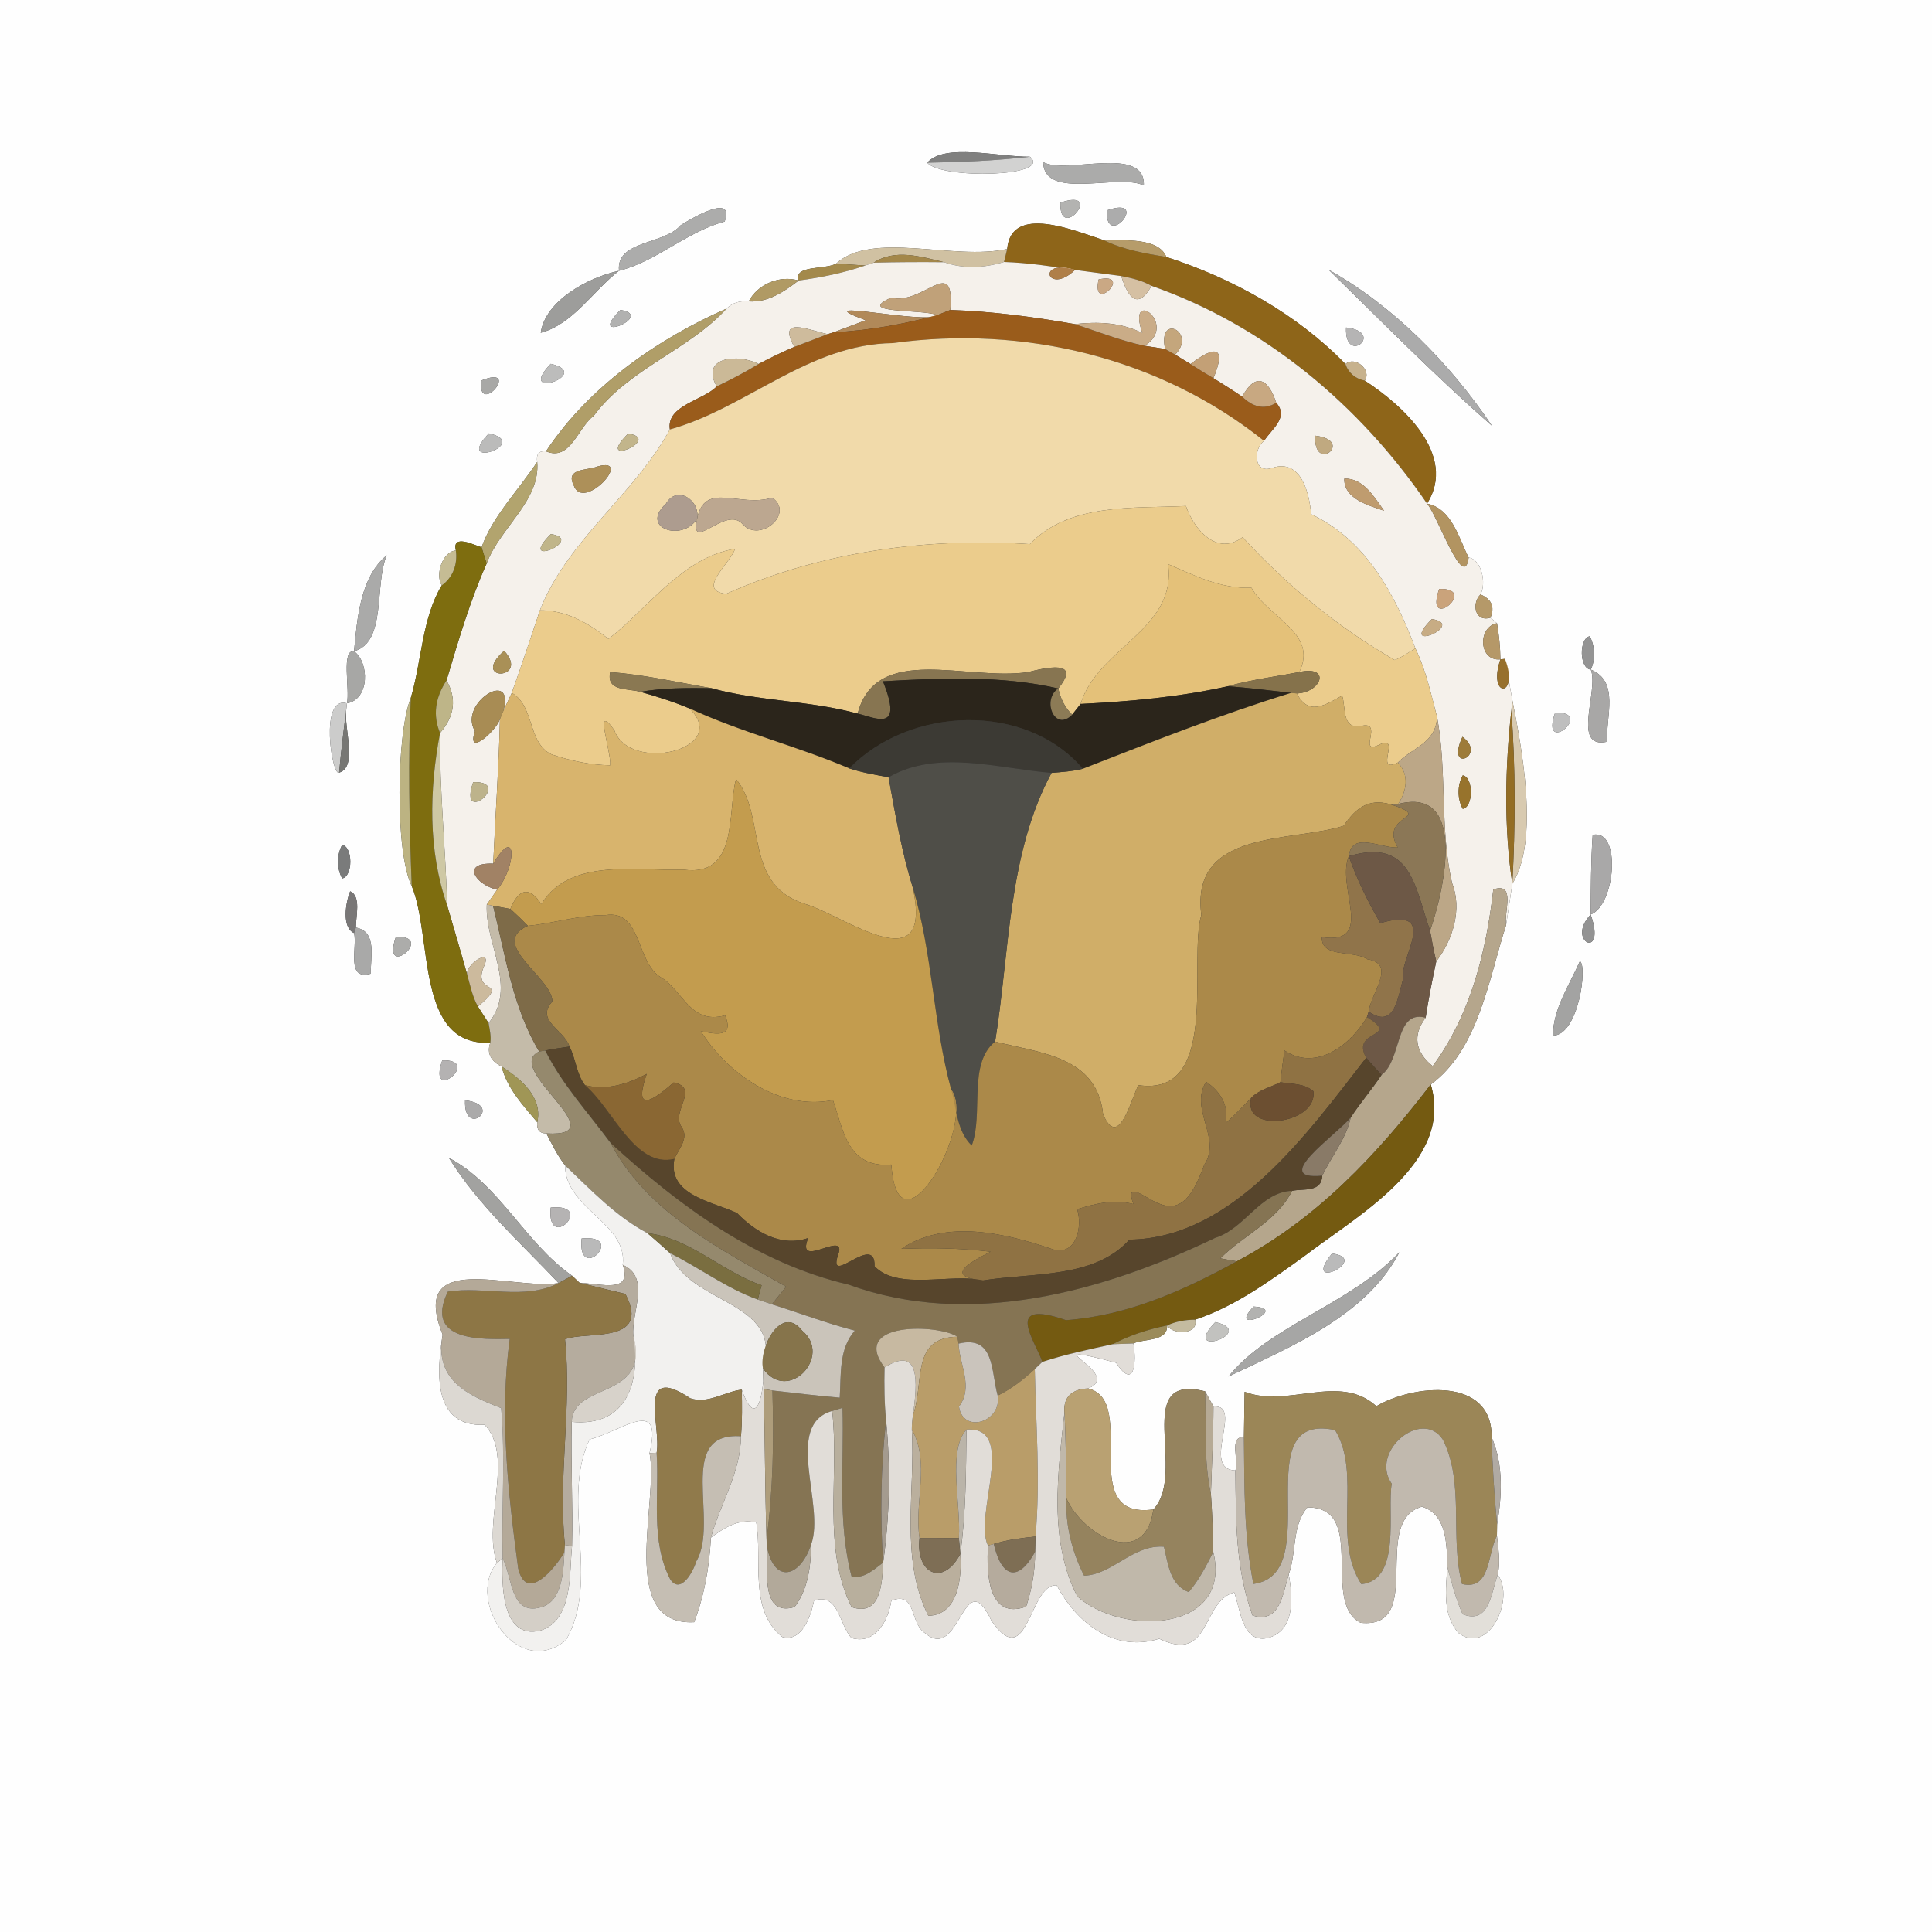 <?xml version="1.0" encoding="UTF-8" ?>
<!DOCTYPE svg PUBLIC "-//W3C//DTD SVG 1.1//EN" "http://www.w3.org/Graphics/SVG/1.1/DTD/svg11.dtd">
<svg width="250pt" height="250pt" viewBox="0 0 250 250" version="1.1" xmlns="http://www.w3.org/2000/svg">
<rect x="0" y="0" width="250" height="250" fill="#333333" stroke="none"/>
<g id="#fefefeff">
<path fill="#fefefe" opacity="1.00" d=" M 0.00 0.00 L 250.00 0.00 L 250.00 250.00 L 0.00 250.00 L 0.00 0.00 M 119.98 21.05 C 121.80 23.23 136.27 22.89 133.28 20.28 C 129.09 20.31 122.27 18.49 119.98 21.05 M 134.99 20.98 C 135.10 26.03 144.72 22.38 148.01 24.00 C 148.22 18.69 137.90 22.64 134.99 20.98 M 137.21 26.23 C 137.06 31.52 143.02 24.22 137.21 26.23 M 88.07 29.15 C 85.93 31.69 79.69 31.09 80.10 35.04 C 85.01 33.80 88.84 29.99 93.77 28.67 C 95.15 24.85 89.31 28.37 88.07 29.15 M 143.21 27.23 C 143.06 32.52 149.02 25.22 143.21 27.23 M 130.33 32.22 C 123.35 33.76 112.89 29.82 108.18 34.12 C 106.78 34.91 102.64 34.28 103.34 36.30 C 100.90 35.59 98.07 36.74 96.88 39.00 C 95.70 38.89 94.75 39.20 94.02 39.93 C 85.09 43.86 76.21 50.00 70.65 58.40 C 69.74 58.30 69.37 58.76 69.51 59.77 C 67.13 63.39 63.75 66.78 62.31 70.82 C 61.38 70.54 58.45 69.04 58.99 71.23 C 57.29 71.36 56.28 74.30 57.16 75.75 C 54.60 79.98 54.57 85.58 53.16 90.30 C 51.29 94.88 51.09 110.24 53.28 114.66 C 56.01 121.22 53.75 135.46 63.45 134.91 C 62.91 136.36 63.62 137.37 64.90 138.00 C 65.62 140.83 67.69 143.05 69.52 145.22 C 69.42 146.18 69.81 146.66 70.70 146.67 C 71.43 148.09 72.14 149.53 73.12 150.80 C 73.10 156.38 81.27 158.29 80.58 163.67 C 81.87 167.43 77.81 166.10 75.00 166.00 C 74.76 165.77 74.27 165.31 74.03 165.08 C 67.90 160.81 64.69 153.32 58.08 149.82 C 61.91 155.98 67.35 160.81 72.28 166.03 C 66.16 166.98 52.83 161.57 57.28 172.71 C 56.50 177.55 55.97 184.71 62.71 184.36 C 66.63 188.51 62.37 196.91 64.30 202.24 C 60.23 207.14 67.02 217.38 73.23 212.23 C 77.74 204.46 72.51 194.24 76.29 186.26 C 80.51 185.19 85.85 180.56 84.05 188.02 C 85.29 194.30 79.82 210.42 89.82 209.91 C 91.16 206.42 91.80 202.69 91.99 198.97 C 93.72 197.69 95.60 196.47 97.86 197.00 C 98.69 201.78 96.83 208.33 101.24 211.83 C 103.81 212.53 104.94 209.04 105.34 207.10 C 108.58 206.10 108.55 210.20 110.18 211.95 C 113.26 212.88 114.97 209.66 115.34 207.12 C 118.64 205.87 117.66 209.97 119.69 211.32 C 124.31 215.23 124.63 201.99 128.30 209.73 C 133.06 216.61 133.15 204.86 136.73 205.14 C 139.28 209.90 144.10 213.89 150.00 212.05 C 156.73 215.31 155.41 207.22 159.71 206.06 C 160.52 208.21 160.71 212.57 163.93 211.98 C 167.59 211.13 167.32 206.78 166.76 203.73 C 167.79 200.90 167.15 197.42 169.18 195.05 C 177.01 195.05 170.87 207.39 176.07 209.99 C 184.54 210.85 177.28 196.83 184.00 194.96 C 187.24 195.96 187.21 199.89 187.28 202.73 C 187.10 205.69 186.63 208.91 188.72 211.30 C 192.56 214.30 196.11 206.93 193.80 203.76 C 194.19 202.10 193.87 200.39 193.70 198.73 C 193.71 198.37 193.71 197.63 193.72 197.26 C 194.54 192.60 194.30 188.84 193.01 185.98 C 193.12 178.07 182.84 179.17 178.10 181.96 C 173.31 177.61 166.67 182.26 161.05 180.10 C 161.03 181.57 160.99 184.51 160.96 185.98 C 158.96 185.81 160.35 189.05 159.86 190.28 C 155.31 190.12 161.00 181.68 157.02 182.00 C 156.75 181.51 156.21 180.53 155.94 180.04 C 146.39 177.63 153.68 190.52 149.25 195.32 C 139.11 196.72 147.43 181.28 140.80 179.67 C 145.67 177.66 132.76 173.26 144.42 176.34 C 146.79 179.97 147.09 176.24 146.66 173.84 C 148.07 173.19 151.13 173.62 151.02 171.51 C 151.80 172.80 155.16 172.70 154.64 170.77 C 159.82 169.04 164.26 165.79 168.65 162.64 C 175.49 157.36 188.18 150.50 185.14 140.33 C 191.31 135.82 192.64 126.67 194.89 119.70 C 195.09 118.36 195.49 115.69 195.69 114.36 C 199.24 108.74 196.88 96.59 195.69 90.57 C 195.45 89.24 194.98 86.59 194.74 85.26 L 194.15 85.32 C 194.13 83.75 193.98 82.19 193.71 80.65 C 193.50 80.47 193.07 80.11 192.86 79.93 C 193.45 78.54 193.02 77.54 191.57 76.92 C 192.37 75.50 191.71 72.36 190.04 72.15 C 188.76 69.61 187.86 65.81 184.66 65.17 C 188.63 58.87 181.48 52.41 176.59 49.25 C 177.56 47.90 175.33 46.00 174.10 47.11 C 167.87 40.68 159.52 36.01 150.93 33.26 C 149.91 30.70 145.38 31.13 142.83 31.08 C 139.05 29.86 130.85 26.36 130.33 32.22 M 69.97 43.06 C 74.15 41.96 76.78 37.58 80.10 35.04 C 76.05 35.91 70.55 38.93 69.97 43.06 M 171.93 34.91 C 178.80 41.61 186.17 49.09 193.05 55.09 C 187.67 47.09 180.37 39.63 171.93 34.91 M 80.28 40.11 C 75.67 44.70 84.91 40.81 80.28 40.11 M 174.18 42.38 C 173.97 47.42 179.38 42.99 174.18 42.38 M 71.26 47.08 C 66.57 51.98 76.92 48.37 71.26 47.08 M 62.23 49.26 C 61.84 54.14 67.64 47.05 62.23 49.26 M 63.26 56.08 C 58.57 60.98 68.92 57.37 63.26 56.08 M 45.81 84.27 C 50.05 83.12 48.42 75.69 50.04 71.86 C 46.60 74.67 46.22 80.07 45.81 84.27 M 205.85 86.65 C 206.92 89.35 203.28 97.00 207.96 95.98 C 207.77 92.75 209.61 88.19 205.85 86.65 C 206.46 85.34 206.40 83.60 205.71 82.33 C 204.31 82.60 204.33 86.50 205.85 86.65 M 44.90 91.01 C 47.85 90.47 47.81 85.74 45.81 84.27 C 44.13 84.04 45.29 89.15 44.90 91.01 M 43.88 99.98 C 46.34 99.24 44.46 94.21 44.81 91.78 L 44.90 91.01 C 41.29 89.95 42.95 100.49 43.88 99.98 M 201.23 92.21 C 199.22 98.02 206.52 92.06 201.23 92.21 M 206.09 108.03 C 205.85 111.46 205.86 114.90 205.83 118.34 C 209.05 117.13 209.83 107.22 206.09 108.03 M 44.28 109.33 C 43.56 110.60 43.56 112.39 44.28 113.67 C 45.68 113.41 45.68 109.59 44.28 109.33 M 45.31 115.34 C 44.71 116.82 44.20 120.02 45.82 120.74 C 46.25 122.60 44.73 126.94 47.99 125.99 C 47.90 123.94 48.87 120.55 46.05 120.03 C 46.03 118.65 46.78 115.95 45.31 115.34 M 205.83 118.34 C 202.50 121.86 207.95 124.38 205.83 118.34 M 51.23 121.21 C 49.22 127.02 56.52 121.06 51.23 121.21 M 204.43 124.38 C 203.07 127.50 200.98 130.50 200.94 134.01 C 204.29 133.98 205.45 124.89 204.43 124.38 M 57.23 137.21 C 55.22 143.02 62.52 137.06 57.23 137.21 M 60.18 142.38 C 59.97 147.42 65.38 142.99 60.18 142.38 M 71.26 156.26 C 70.68 162.24 77.24 155.68 71.26 156.26 M 75.26 160.26 C 74.68 166.24 81.24 159.68 75.26 160.26 M 172.36 162.20 C 168.19 167.39 177.54 162.90 172.36 162.20 M 181.08 162.04 C 174.80 168.71 164.20 171.58 158.97 178.12 C 167.12 174.22 176.85 170.24 181.08 162.04 M 162.22 169.07 C 158.58 172.84 167.04 169.32 162.22 169.07 M 157.26 171.08 C 152.57 175.98 162.92 172.37 157.26 171.08 Z" />
</g>
<g id="#80807fff">
<path fill="#80807f" opacity="1.00" d=" M 119.98 21.05 C 122.27 18.49 129.09 20.31 133.28 20.28 C 128.86 20.79 124.42 20.98 119.98 21.05 Z" />
</g>
<g id="#d2d2d1ff">
<path fill="#d2d2d1" opacity="1.00" d=" M 133.28 20.28 C 136.27 22.89 121.80 23.23 119.98 21.05 C 124.42 20.98 128.86 20.79 133.28 20.28 Z" />
</g>
<g id="#ababaaff">
<path fill="#ababaa" opacity="1.00" d=" M 134.99 20.98 C 137.90 22.64 148.22 18.69 148.01 24.00 C 144.72 22.38 135.10 26.03 134.99 20.98 Z" />
</g>
<g id="#b3b3b1ff">
<path fill="#b3b3b1" opacity="1.00" d=" M 137.21 26.23 C 143.02 24.22 137.06 31.52 137.21 26.23 Z" />
</g>
<g id="#acacabff">
<path fill="#acacab" opacity="1.00" d=" M 88.07 29.15 C 89.31 28.37 95.15 24.85 93.77 28.67 C 88.84 29.99 85.01 33.80 80.10 35.04 C 79.69 31.09 85.93 31.69 88.07 29.15 Z" />
</g>
<g id="#acacacff">
<path fill="#acacac" opacity="1.00" d=" M 143.21 27.23 C 149.02 25.22 143.06 32.52 143.21 27.23 Z" />
</g>
<g id="#8e6519ff">
<path fill="#8e6519" opacity="1.00" d=" M 130.33 32.22 C 130.85 26.36 139.05 29.86 142.83 31.08 C 145.36 32.32 148.17 32.80 150.93 33.26 C 159.52 36.01 167.87 40.68 174.10 47.11 C 174.47 48.25 175.42 49.03 176.59 49.25 C 181.48 52.41 188.63 58.87 184.66 65.17 C 175.95 52.41 163.65 42.10 149.01 36.99 C 147.80 36.30 146.44 35.98 145.09 35.72 C 143.59 35.52 140.60 35.12 139.11 34.93 C 136.05 34.46 133.01 34.00 129.92 33.90 C 130.02 33.48 130.23 32.64 130.33 32.22 Z" />
</g>
<g id="#b69c6aff">
<path fill="#b69c6a" opacity="1.00" d=" M 142.83 31.08 C 145.38 31.13 149.91 30.70 150.93 33.26 C 148.17 32.80 145.36 32.32 142.83 31.08 Z" />
</g>
<g id="#d0c1a2ff">
<path fill="#d0c1a2" opacity="1.00" d=" M 108.18 34.12 C 112.89 29.82 123.35 33.76 130.33 32.22 C 130.23 32.64 130.02 33.48 129.92 33.90 C 127.36 34.67 124.72 34.84 122.17 33.93 C 119.18 33.21 115.83 32.16 113.05 33.99 C 112.78 34.08 112.23 34.27 111.96 34.36 C 110.70 34.29 109.44 34.18 108.18 34.12 Z" />
</g>
<g id="#a3874aff">
<path fill="#a3874a" opacity="1.00" d=" M 113.05 33.99 C 115.83 32.16 119.18 33.21 122.17 33.93 C 119.12 33.90 116.09 33.91 113.05 33.99 Z" />
</g>
<g id="#a3894bff">
<path fill="#a3894b" opacity="1.00" d=" M 103.34 36.30 C 102.64 34.28 106.78 34.91 108.18 34.12 C 109.44 34.18 110.70 34.29 111.96 34.36 C 109.17 35.32 106.27 35.91 103.34 36.30 Z" />
</g>
<g id="#f5f1ebff">
<path fill="#f5f1eb" opacity="1.00" d=" M 113.05 33.99 C 116.09 33.91 119.12 33.90 122.17 33.93 C 124.72 34.84 127.36 34.67 129.92 33.90 C 133.01 34.00 136.05 34.46 139.11 34.93 C 134.00 33.37 135.51 38.33 139.11 34.93 C 140.60 35.12 143.59 35.52 145.09 35.72 C 145.94 38.47 147.21 40.19 149.01 36.99 C 163.65 42.10 175.95 52.41 184.66 65.17 C 186.00 66.66 189.44 76.71 190.04 72.15 C 191.71 72.36 192.37 75.50 191.57 76.92 C 190.40 78.09 190.83 80.54 192.86 79.93 C 193.07 80.11 193.50 80.47 193.71 80.65 C 191.19 81.11 191.31 85.60 194.15 85.32 C 192.42 90.45 196.68 90.26 194.74 85.26 C 194.98 86.59 195.45 89.24 195.69 90.57 C 195.66 90.90 195.60 91.56 195.57 91.88 C 194.76 99.34 194.58 106.91 195.69 114.36 C 195.49 115.69 195.09 118.36 194.89 119.70 C 194.57 118.04 196.21 114.08 193.23 115.10 C 192.31 123.20 190.29 131.28 185.39 137.96 C 183.16 136.17 182.73 133.99 184.48 131.69 C 184.85 129.25 185.33 126.82 185.85 124.41 C 188.00 121.63 189.24 117.64 187.89 114.25 C 186.29 107.20 187.27 99.83 185.96 92.79 C 185.16 89.78 184.52 86.71 183.15 83.90 C 180.50 76.88 176.74 69.86 169.66 66.54 C 169.43 63.77 168.35 59.36 164.66 60.53 C 162.26 61.44 162.09 58.17 163.57 57.05 C 164.56 55.50 166.83 54.00 165.14 52.12 C 164.15 49.03 162.48 48.10 160.74 51.33 C 159.52 50.50 158.27 49.72 157.02 48.94 C 158.74 44.77 157.25 44.67 154.05 47.11 C 153.56 46.80 152.56 46.20 152.06 45.89 C 154.94 43.01 149.78 40.40 150.76 45.16 C 150.10 45.05 148.79 44.85 148.13 44.75 C 152.59 41.90 145.70 37.01 147.82 43.10 C 145.07 41.71 142.08 41.61 139.06 41.94 C 133.74 41.00 128.37 40.29 122.97 40.11 C 123.56 32.80 119.51 39.53 115.32 38.52 C 110.57 40.62 119.13 39.96 121.30 40.77 C 119.96 42.09 103.62 38.35 112.02 41.44 C 110.65 41.98 109.25 42.47 107.88 43.00 L 107.10 43.24 C 104.58 42.70 100.55 40.84 102.78 44.89 C 101.21 45.56 99.67 46.31 98.16 47.10 C 95.61 45.75 90.54 46.13 92.74 50.00 C 91.00 51.83 86.19 52.46 86.68 55.57 C 82.06 64.04 73.39 69.90 69.86 78.98 C 68.67 82.55 67.49 86.12 66.22 89.66 C 65.95 90.23 65.42 91.36 65.16 91.93 C 66.66 86.40 59.24 91.02 61.46 94.60 C 60.29 98.12 64.24 94.51 64.69 93.06 C 64.55 99.30 64.09 105.52 63.82 111.76 C 59.58 111.59 61.53 114.48 64.33 115.13 C 64.00 115.61 63.32 116.57 62.99 117.05 C 62.74 122.26 67.02 127.72 63.22 132.39 C 62.87 131.85 62.18 130.78 61.84 130.24 C 66.29 126.55 60.78 128.96 62.74 124.78 C 63.52 122.60 60.11 124.91 60.47 126.18 C 59.63 123.16 58.73 120.15 57.86 117.15 C 57.66 109.71 56.86 102.29 56.94 94.85 C 58.84 92.67 59.12 90.40 57.78 88.05 C 59.30 82.94 60.80 77.80 62.97 72.92 C 64.66 68.32 69.95 64.79 69.51 59.77 C 69.37 58.76 69.74 58.30 70.65 58.40 C 73.81 59.74 74.78 55.30 76.82 53.82 C 81.30 47.73 89.07 45.35 94.02 39.93 C 94.75 39.20 95.70 38.89 96.88 39.00 C 99.39 39.16 101.45 37.75 103.34 36.30 C 106.27 35.91 109.17 35.32 111.96 34.36 C 112.23 34.27 112.78 34.08 113.05 33.99 M 142.16 36.16 C 141.16 40.80 146.80 35.16 142.16 36.16 M 81.28 56.11 C 76.67 60.70 85.91 56.81 81.28 56.11 M 170.18 56.38 C 169.97 61.42 175.38 56.99 170.18 56.38 M 77.33 60.36 C 76.00 60.91 73.12 60.56 74.23 62.78 C 75.45 66.36 82.10 59.01 77.33 60.36 M 173.95 61.93 C 173.88 64.55 177.07 65.39 179.10 66.09 C 177.81 64.32 176.45 61.86 173.95 61.93 M 71.28 69.11 C 66.67 73.70 75.91 69.81 71.28 69.11 M 186.23 76.21 C 184.22 82.02 191.52 76.06 186.23 76.21 M 185.28 80.11 C 180.67 84.70 189.91 80.81 185.28 80.11 M 65.24 84.21 C 60.68 88.25 68.69 88.03 65.24 84.21 M 189.24 95.34 C 186.96 100.23 192.55 97.80 189.24 95.34 M 189.28 100.33 C 188.56 101.60 188.56 103.39 189.28 104.67 C 190.68 104.41 190.68 100.59 189.28 100.33 M 61.23 101.21 C 59.22 107.02 66.52 101.06 61.23 101.21 Z" />
</g>
<g id="#9d9d9bff">
<path fill="#9d9d9b" opacity="1.00" d=" M 69.97 43.06 C 70.55 38.93 76.05 35.91 80.10 35.04 C 76.78 37.58 74.15 41.96 69.97 43.06 Z" />
</g>
<g id="#af7f48ff">
<path fill="#af7f48" opacity="1.00" d=" M 139.11 34.93 C 134.00 33.37 135.51 38.33 139.11 34.93 Z" />
</g>
<g id="#abababff">
<path fill="#ababab" opacity="1.00" d=" M 171.93 34.91 C 180.37 39.63 187.67 47.09 193.05 55.09 C 186.17 49.09 178.80 41.61 171.93 34.91 Z" />
</g>
<g id="#b09a64ff">
<path fill="#b09a64" opacity="1.00" d=" M 96.88 39.00 C 98.07 36.74 100.90 35.59 103.34 36.30 C 101.45 37.75 99.39 39.16 96.88 39.00 Z" />
</g>
<g id="#c0a179ff">
<path fill="#c0a179" opacity="1.00" d=" M 115.32 38.52 C 119.51 39.53 123.56 32.80 122.97 40.11 C 122.55 40.28 121.71 40.60 121.30 40.77 C 119.13 39.96 110.57 40.62 115.32 38.52 Z" />
</g>
<g id="#caa884ff">
<path fill="#caa884" opacity="1.00" d=" M 142.16 36.16 C 146.80 35.16 141.16 40.80 142.16 36.16 Z" />
</g>
<g id="#d5c0a3ff">
<path fill="#d5c0a3" opacity="1.00" d=" M 145.09 35.72 C 146.44 35.98 147.80 36.30 149.01 36.99 C 147.21 40.19 145.94 38.47 145.09 35.72 Z" />
</g>
<g id="#b1b1b0ff">
<path fill="#b1b1b0" opacity="1.00" d=" M 80.28 40.11 C 84.91 40.81 75.67 44.70 80.28 40.11 Z" />
</g>
<g id="#b09e68ff">
<path fill="#b09e68" opacity="1.00" d=" M 70.65 58.40 C 76.21 50.00 85.09 43.86 94.02 39.93 C 89.07 45.35 81.30 47.73 76.82 53.82 C 74.78 55.30 73.81 59.74 70.65 58.40 Z" />
</g>
<g id="#b18959ff">
<path fill="#b18959" opacity="1.00" d=" M 112.02 41.44 C 103.62 38.35 119.96 42.09 121.30 40.77 C 116.92 41.96 112.42 42.77 107.88 43.00 C 109.25 42.47 110.65 41.98 112.02 41.44 Z" />
</g>
<g id="#9a5c1bff">
<path fill="#9a5c1b" opacity="1.00" d=" M 121.30 40.77 C 121.71 40.60 122.55 40.28 122.97 40.11 C 128.37 40.29 133.74 41.00 139.06 41.94 C 142.06 42.90 145.03 44.10 148.13 44.75 C 148.79 44.85 150.10 45.05 150.76 45.16 C 151.09 45.34 151.74 45.71 152.06 45.89 C 152.56 46.20 153.56 46.80 154.05 47.11 C 155.03 47.74 156.02 48.35 157.02 48.94 C 158.27 49.72 159.52 50.50 160.74 51.33 C 162.01 52.56 163.52 53.14 165.14 52.12 C 166.83 54.00 164.56 55.50 163.57 57.05 C 150.13 46.30 132.51 42.05 115.52 44.40 C 104.62 44.53 96.50 52.86 86.68 55.57 C 86.19 52.46 91.00 51.83 92.74 50.00 C 94.59 49.12 96.41 48.17 98.16 47.10 C 99.67 46.31 101.21 45.56 102.78 44.89 C 104.22 44.34 105.66 43.79 107.10 43.24 L 107.88 43.00 C 112.42 42.77 116.92 41.96 121.30 40.77 Z" />
</g>
<g id="#caac87ff">
<path fill="#caac87" opacity="1.00" d=" M 147.82 43.10 C 145.70 37.01 152.59 41.90 148.13 44.75 C 145.03 44.10 142.06 42.90 139.06 41.94 C 142.08 41.61 145.07 41.71 147.82 43.10 Z" />
</g>
<g id="#cebb9cff">
<path fill="#cebb9c" opacity="1.00" d=" M 102.78 44.89 C 100.55 40.84 104.58 42.70 107.10 43.24 C 105.66 43.79 104.22 44.34 102.78 44.89 Z" />
</g>
<g id="#c4a67cff">
<path fill="#c4a67c" opacity="1.00" d=" M 150.76 45.16 C 149.78 40.40 154.94 43.01 152.06 45.89 C 151.74 45.71 151.09 45.34 150.76 45.16 Z" />
</g>
<g id="#b5b4b4ff">
<path fill="#b5b4b4" opacity="1.00" d=" M 174.18 42.38 C 179.38 42.99 173.97 47.42 174.18 42.38 Z" />
</g>
<g id="#f1daaaff">
<path fill="#f1daaa" opacity="1.00" d=" M 115.52 44.40 C 132.51 42.05 150.13 46.30 163.57 57.05 C 162.09 58.17 162.26 61.44 164.66 60.53 C 168.35 59.36 169.43 63.77 169.66 66.54 C 176.74 69.86 180.50 76.88 183.15 83.90 C 182.27 84.41 181.44 85.04 180.48 85.41 C 173.13 81.18 166.52 75.75 160.79 69.52 C 157.48 72.00 154.50 68.54 153.46 65.48 C 146.61 65.81 138.36 65.06 133.26 70.41 C 119.92 69.54 106.30 71.36 93.97 76.84 C 90.03 76.43 94.50 72.91 95.11 71.02 C 88.35 72.10 83.92 78.64 78.74 82.68 C 76.15 80.63 73.28 78.94 69.86 78.98 C 73.39 69.90 82.06 64.04 86.68 55.57 C 96.50 52.86 104.62 44.53 115.52 44.40 M 86.18 65.18 C 82.71 68.34 88.31 70.18 90.21 67.12 C 90.62 64.75 87.61 62.70 86.18 65.18 M 90.21 67.12 C 89.16 71.77 93.99 65.27 96.11 67.85 C 98.36 70.30 102.87 66.40 99.91 64.40 C 95.73 65.73 91.18 62.18 90.21 67.12 Z" />
</g>
<g id="#c3a076ff">
<path fill="#c3a076" opacity="1.00" d=" M 154.05 47.11 C 157.25 44.67 158.74 44.77 157.02 48.94 C 156.02 48.35 155.03 47.74 154.05 47.11 Z" />
</g>
<g id="#cbb997ff">
<path fill="#cbb997" opacity="1.00" d=" M 92.74 50.00 C 90.54 46.13 95.61 45.75 98.16 47.10 C 96.41 48.17 94.59 49.12 92.74 50.00 Z" />
</g>
<g id="#bcbcbbff">
<path fill="#bcbcbb" opacity="1.00" d=" M 71.26 47.08 C 76.92 48.37 66.57 51.98 71.26 47.08 Z" />
</g>
<g id="#c7b28dff">
<path fill="#c7b28d" opacity="1.00" d=" M 174.10 47.11 C 175.33 46.00 177.56 47.90 176.59 49.25 C 175.42 49.03 174.47 48.25 174.10 47.11 Z" />
</g>
<g id="#a8a8a6ff">
<path fill="#a8a8a6" opacity="1.00" d=" M 62.23 49.26 C 67.64 47.05 61.84 54.14 62.23 49.26 Z" />
</g>
<g id="#c8a881ff">
<path fill="#c8a881" opacity="1.00" d=" M 160.74 51.33 C 162.48 48.10 164.15 49.03 165.14 52.12 C 163.52 53.14 162.01 52.56 160.74 51.33 Z" />
</g>
<g id="#bbbbbaff">
<path fill="#bbbbba" opacity="1.00" d=" M 63.26 56.08 C 68.92 57.37 58.57 60.98 63.26 56.08 Z" />
</g>
<g id="#c2b58bff">
<path fill="#c2b58b" opacity="1.00" d=" M 81.28 56.11 C 85.91 56.81 76.67 60.70 81.28 56.11 Z" />
</g>
<g id="#c0a980ff">
<path fill="#c0a980" opacity="1.00" d=" M 170.18 56.38 C 175.38 56.99 169.97 61.42 170.18 56.38 Z" />
</g>
<g id="#b2a46eff">
<path fill="#b2a46e" opacity="1.00" d=" M 69.51 59.77 C 69.95 64.79 64.66 68.32 62.97 72.92 C 62.81 72.39 62.47 71.34 62.31 70.82 C 63.75 66.78 67.13 63.39 69.51 59.77 Z" />
</g>
<g id="#ad9059ff">
<path fill="#ad9059" opacity="1.00" d=" M 77.33 60.36 C 82.10 59.01 75.45 66.36 74.23 62.78 C 73.12 60.56 76.00 60.91 77.33 60.36 Z" />
</g>
<g id="#bf9c6fff">
<path fill="#bf9c6f" opacity="1.00" d=" M 173.95 61.93 C 176.45 61.86 177.81 64.32 179.10 66.09 C 177.07 65.39 173.88 64.55 173.95 61.93 Z" />
</g>
<g id="#ad9c8fff">
<path fill="#ad9c8f" opacity="1.00" d=" M 86.18 65.18 C 87.61 62.70 90.62 64.75 90.21 67.12 C 88.31 70.18 82.71 68.34 86.18 65.18 Z" />
</g>
<g id="#bca790ff">
<path fill="#bca790" opacity="1.00" d=" M 90.21 67.12 C 91.18 62.18 95.73 65.73 99.91 64.40 C 102.87 66.40 98.36 70.30 96.11 67.85 C 93.99 65.27 89.16 71.77 90.21 67.12 Z" />
</g>
<g id="#ebcc8cff">
<path fill="#ebcc8c" opacity="1.00" d=" M 133.26 70.41 C 138.36 65.06 146.61 65.81 153.46 65.48 C 154.50 68.54 157.48 72.00 160.79 69.52 C 166.52 75.75 173.13 81.18 180.48 85.41 C 181.44 85.04 182.27 84.41 183.15 83.90 C 184.52 86.71 185.16 89.78 185.96 92.79 C 185.78 96.21 182.79 96.71 180.89 98.67 C 177.66 100.28 181.53 94.79 178.36 96.42 C 175.63 97.66 179.16 93.15 176.05 93.96 C 173.59 94.32 174.19 91.57 173.67 90.01 C 171.50 91.24 169.29 92.68 167.82 89.73 C 170.97 89.61 172.29 86.08 168.14 86.96 C 170.59 81.87 164.12 79.97 161.94 76.06 C 157.91 76.19 154.70 74.52 151.15 73.00 C 152.30 81.51 142.07 83.75 139.83 91.09 C 139.56 91.44 139.01 92.13 138.74 92.47 C 137.78 91.57 137.22 90.36 136.94 89.09 C 139.11 86.43 137.81 85.72 133.04 86.97 C 125.21 88.17 113.39 83.14 110.98 92.34 C 104.78 90.64 98.24 90.76 92.05 89.05 C 87.70 88.30 83.37 87.30 78.96 86.97 C 78.41 89.50 81.24 89.05 82.86 89.52 C 85.02 90.13 87.17 90.81 89.24 91.68 C 94.61 97.05 81.45 100.06 79.50 94.50 C 76.75 90.64 79.11 97.26 78.96 99.03 C 76.36 98.99 73.80 98.44 71.35 97.61 C 68.23 96.09 69.21 91.37 66.22 89.66 C 67.49 86.12 68.67 82.55 69.86 78.98 C 73.28 78.94 76.15 80.63 78.74 82.68 C 83.92 78.64 88.35 72.10 95.11 71.02 C 94.50 72.91 90.03 76.43 93.97 76.84 C 106.30 71.36 119.92 69.54 133.26 70.41 Z" />
</g>
<g id="#b29461ff">
<path fill="#b29461" opacity="1.00" d=" M 184.66 65.17 C 187.86 65.81 188.76 69.61 190.04 72.15 C 189.44 76.71 186.00 66.66 184.66 65.17 Z" />
</g>
<g id="#c0b589ff">
<path fill="#c0b589" opacity="1.00" d=" M 71.28 69.11 C 75.91 69.81 66.67 73.70 71.28 69.11 Z" />
</g>
<g id="#7e6d0fff">
<path fill="#7e6d0f" opacity="1.00" d=" M 58.99 71.23 C 58.45 69.04 61.38 70.54 62.31 70.82 C 62.47 71.34 62.81 72.39 62.97 72.92 C 60.80 77.80 59.30 82.94 57.78 88.05 C 56.29 90.32 56.00 92.59 56.94 94.85 C 55.55 102.21 55.37 109.99 57.86 117.15 C 58.73 120.15 59.63 123.16 60.47 126.18 C 60.86 127.55 61.13 128.98 61.84 130.24 C 62.18 130.78 62.87 131.85 63.22 132.39 C 63.37 133.22 63.56 134.06 63.45 134.91 C 53.75 135.46 56.01 121.22 53.28 114.66 C 52.96 106.55 52.79 98.42 53.16 90.30 C 54.57 85.58 54.60 79.98 57.16 75.75 C 58.63 74.72 59.23 72.97 58.99 71.23 Z" />
</g>
<g id="#c5bc94ff">
<path fill="#c5bc94" opacity="1.00" d=" M 57.16 75.75 C 56.28 74.30 57.29 71.36 58.99 71.23 C 59.23 72.97 58.63 74.72 57.16 75.75 Z" />
</g>
<g id="#aaaaa9ff">
<path fill="#aaaaa9" opacity="1.00" d=" M 45.81 84.27 C 46.22 80.07 46.60 74.67 50.04 71.86 C 48.42 75.69 50.05 83.12 45.81 84.27 Z" />
</g>
<g id="#e4c179ff">
<path fill="#e4c179" opacity="1.00" d=" M 151.15 73.00 C 154.70 74.52 157.91 76.19 161.94 76.06 C 164.12 79.97 170.59 81.87 168.14 86.96 C 165.05 87.56 161.91 87.94 158.88 88.80 C 152.62 90.20 146.22 90.77 139.83 91.09 C 142.07 83.75 152.30 81.51 151.15 73.00 Z" />
</g>
<g id="#caa37bff">
<path fill="#caa37b" opacity="1.00" d=" M 186.23 76.21 C 191.52 76.06 184.22 82.02 186.23 76.21 Z" />
</g>
<g id="#b59969ff">
<path fill="#b59969" opacity="1.00" d=" M 192.86 79.93 C 190.83 80.54 190.40 78.09 191.57 76.92 C 193.02 77.54 193.45 78.54 192.86 79.93 Z" />
</g>
<g id="#c7ac84ff">
<path fill="#c7ac84" opacity="1.00" d=" M 185.28 80.11 C 189.91 80.81 180.67 84.70 185.28 80.11 Z" />
</g>
<g id="#b59868ff">
<path fill="#b59868" opacity="1.00" d=" M 194.15 85.32 C 191.31 85.60 191.19 81.11 193.71 80.65 C 193.98 82.19 194.13 83.75 194.15 85.32 Z" />
</g>
<g id="#949494ff">
<path fill="#949494" opacity="1.00" d=" M 205.85 86.65 C 204.33 86.50 204.31 82.60 205.71 82.33 C 206.40 83.60 206.46 85.34 205.85 86.65 Z" />
</g>
<g id="#a7a7a5ff">
<path fill="#a7a7a5" opacity="1.00" d=" M 44.90 91.01 C 45.29 89.15 44.13 84.04 45.81 84.27 C 47.81 85.74 47.85 90.47 44.90 91.01 Z" />
</g>
<g id="#a99057ff">
<path fill="#a99057" opacity="1.00" d=" M 65.24 84.21 C 68.69 88.03 60.68 88.25 65.24 84.21 Z" />
</g>
<g id="#97702cff">
<path fill="#97702c" opacity="1.00" d=" M 194.15 85.32 L 194.74 85.26 C 196.68 90.26 192.42 90.45 194.15 85.32 Z" />
</g>
<g id="#8a7852ff">
<path fill="#8a7852" opacity="1.00" d=" M 78.96 86.97 C 83.37 87.30 87.70 88.30 92.05 89.05 C 88.97 89.01 85.89 89.00 82.86 89.52 C 81.24 89.05 78.41 89.50 78.96 86.97 Z" />
</g>
<g id="#877551ff">
<path fill="#877551" opacity="1.00" d=" M 110.98 92.34 C 113.39 83.14 125.21 88.17 133.04 86.97 C 137.81 85.72 139.11 86.43 136.94 89.09 C 129.53 87.38 121.79 87.73 114.25 88.16 C 116.97 94.87 113.30 92.88 110.98 92.34 Z" />
</g>
<g id="#85724bff">
<path fill="#85724b" opacity="1.00" d=" M 158.88 88.80 C 161.91 87.94 165.05 87.56 168.14 86.96 C 172.29 86.08 170.97 89.61 167.82 89.73 L 167.07 89.66 C 164.32 89.34 161.62 89.01 158.88 88.80 Z" />
</g>
<g id="#a8a7a6ff">
<path fill="#a8a7a6" opacity="1.00" d=" M 205.85 86.65 C 209.61 88.19 207.77 92.75 207.96 95.98 C 203.28 97.00 206.92 89.35 205.85 86.65 Z" />
</g>
<g id="#beb588ff">
<path fill="#beb588" opacity="1.00" d=" M 56.94 94.85 C 56.00 92.59 56.29 90.32 57.78 88.05 C 59.12 90.40 58.84 92.67 56.94 94.85 Z" />
</g>
<g id="#2b251bff">
<path fill="#2b251b" opacity="1.00" d=" M 114.25 88.16 C 121.79 87.73 129.53 87.38 136.94 89.09 C 134.78 90.55 136.47 94.77 138.74 92.47 C 139.01 92.13 139.56 91.44 139.83 91.09 C 146.22 90.77 152.62 90.20 158.88 88.80 C 161.62 89.01 164.32 89.34 167.07 89.66 C 157.94 92.47 149.02 96.01 140.12 99.48 C 132.67 90.79 117.74 91.40 109.89 99.43 C 103.12 96.54 95.93 94.77 89.24 91.68 C 87.17 90.81 85.02 90.13 82.86 89.52 C 85.89 89.00 88.97 89.01 92.05 89.05 C 98.24 90.76 104.78 90.64 110.98 92.34 C 113.30 92.88 116.97 94.87 114.25 88.16 Z" />
</g>
<g id="#a88c54ff">
<path fill="#a88c54" opacity="1.00" d=" M 61.46 94.60 C 59.24 91.02 66.66 86.40 65.16 91.93 C 65.04 92.21 64.81 92.78 64.69 93.06 C 64.24 94.51 60.29 98.12 61.46 94.60 Z" />
</g>
<g id="#8c7b56ff">
<path fill="#8c7b56" opacity="1.00" d=" M 138.74 92.47 C 136.47 94.77 134.78 90.55 136.94 89.09 C 137.22 90.36 137.78 91.57 138.74 92.47 Z" />
</g>
<g id="#bcb382ff">
<path fill="#bcb382" opacity="1.00" d=" M 53.28 114.66 C 51.09 110.24 51.29 94.88 53.16 90.30 C 52.79 98.42 52.96 106.55 53.28 114.66 Z" />
</g>
<g id="#d8b46dff">
<path fill="#d8b46d" opacity="1.00" d=" M 66.22 89.66 C 69.21 91.37 68.23 96.09 71.35 97.61 C 73.80 98.44 76.36 98.99 78.96 99.03 C 79.11 97.26 76.75 90.64 79.50 94.50 C 81.45 100.06 94.61 97.05 89.24 91.68 C 95.93 94.77 103.12 96.54 109.89 99.43 C 111.55 99.97 113.27 100.26 114.98 100.58 C 115.85 105.39 116.68 110.23 118.13 114.91 C 120.80 127.38 109.23 118.42 104.04 116.93 C 96.11 114.34 99.24 105.60 95.24 100.81 C 94.09 105.17 95.61 113.53 88.42 112.53 C 82.37 112.75 73.68 110.95 70.05 117.01 C 68.44 114.53 67.06 115.11 66.04 117.62 C 65.48 117.52 64.36 117.31 63.80 117.21 L 62.99 117.05 C 63.32 116.57 64.00 115.61 64.33 115.13 C 66.85 112.09 66.91 106.58 63.82 111.76 C 64.09 105.52 64.55 99.30 64.69 93.06 C 64.81 92.78 65.04 92.21 65.16 91.93 C 65.42 91.36 65.95 90.23 66.22 89.66 Z" />
</g>
<g id="#d0ae68ff">
<path fill="#d0ae68" opacity="1.00" d=" M 140.12 99.48 C 149.02 96.01 157.94 92.47 167.07 89.66 L 167.82 89.73 C 169.29 92.68 171.50 91.24 173.67 90.01 C 174.19 91.57 173.59 94.32 176.05 93.96 C 179.16 93.15 175.63 97.66 178.36 96.42 C 181.53 94.79 177.66 100.28 180.89 98.67 C 182.40 100.31 182.03 102.30 180.93 104.04 L 179.87 104.06 C 176.95 103.26 175.34 104.71 173.87 106.86 C 166.99 109.04 154.04 107.26 155.45 118.39 C 153.72 124.36 157.99 141.99 147.31 140.42 C 146.28 142.41 144.77 148.81 142.74 144.21 C 141.96 136.63 134.55 136.28 128.77 134.78 C 130.65 123.20 130.41 110.52 136.07 100.01 C 137.42 99.90 138.79 99.81 140.12 99.48 Z" />
</g>
<g id="#cccccbff">
<path fill="#cccccb" opacity="1.00" d=" M 43.88 99.98 C 42.95 100.49 41.29 89.95 44.90 91.01 L 44.81 91.78 C 44.46 94.50 44.13 97.24 43.88 99.98 Z" />
</g>
<g id="#d8cab0ff">
<path fill="#d8cab0" opacity="1.00" d=" M 195.57 91.88 C 195.60 91.56 195.66 90.90 195.69 90.57 C 196.88 96.59 199.24 108.74 195.69 114.36 C 196.10 106.87 196.11 99.36 195.57 91.88 Z" />
</g>
<g id="#777774ff">
<path fill="#777774" opacity="1.00" d=" M 43.88 99.98 C 44.13 97.24 44.46 94.50 44.81 91.78 C 44.46 94.21 46.34 99.24 43.88 99.98 Z" />
</g>
<g id="#936d24ff">
<path fill="#936d24" opacity="1.00" d=" M 195.57 91.88 C 196.11 99.36 196.10 106.87 195.69 114.36 C 194.58 106.91 194.76 99.34 195.57 91.88 Z" />
</g>
<g id="#bebebeff">
<path fill="#bebebe" opacity="1.00" d=" M 201.23 92.21 C 206.52 92.06 199.22 98.02 201.23 92.21 Z" />
</g>
<g id="#bca787ff">
<path fill="#bca787" opacity="1.00" d=" M 180.89 98.67 C 182.79 96.71 185.78 96.21 185.96 92.79 C 187.27 99.83 186.29 107.20 187.89 114.25 C 189.24 117.64 188.00 121.63 185.85 124.41 C 185.54 123.09 185.28 121.76 185.05 120.43 C 186.96 114.97 189.84 101.72 180.93 104.04 C 182.03 102.30 182.40 100.31 180.89 98.67 Z" />
</g>
<g id="#3c3a34ff">
<path fill="#3c3a34" opacity="1.00" d=" M 109.89 99.43 C 117.74 91.40 132.67 90.79 140.12 99.48 C 138.79 99.81 137.42 99.90 136.07 100.01 C 129.20 99.46 121.32 96.92 114.98 100.58 C 113.27 100.26 111.55 99.97 109.89 99.43 Z" />
</g>
<g id="#cec8a4ff">
<path fill="#cec8a4" opacity="1.00" d=" M 57.86 117.15 C 55.37 109.99 55.55 102.21 56.94 94.85 C 56.86 102.29 57.66 109.71 57.86 117.15 Z" />
</g>
<g id="#9d7b39ff">
<path fill="#9d7b39" opacity="1.00" d=" M 189.24 95.34 C 192.55 97.80 186.96 100.23 189.24 95.34 Z" />
</g>
<g id="#4f4e48ff">
<path fill="#4f4e48" opacity="1.00" d=" M 114.98 100.58 C 121.32 96.92 129.20 99.46 136.07 100.01 C 130.41 110.52 130.65 123.20 128.77 134.78 C 125.19 137.65 127.31 144.15 125.74 148.23 C 123.78 146.33 123.81 143.47 123.08 140.99 C 120.74 132.42 120.69 123.42 118.13 114.91 C 116.68 110.23 115.85 105.39 114.98 100.58 Z" />
</g>
<g id="#97732cff">
<path fill="#97732c" opacity="1.00" d=" M 189.28 100.33 C 190.68 100.59 190.68 104.41 189.28 104.67 C 188.56 103.39 188.56 101.60 189.28 100.33 Z" />
</g>
<g id="#bdb38bff">
<path fill="#bdb38b" opacity="1.00" d=" M 61.23 101.21 C 66.52 101.06 59.22 107.02 61.23 101.21 Z" />
</g>
<g id="#c39c4eff">
<path fill="#c39c4e" opacity="1.00" d=" M 95.24 100.81 C 99.24 105.60 96.11 114.34 104.04 116.93 C 109.23 118.42 120.80 127.38 118.13 114.91 C 120.69 123.42 120.74 132.42 123.08 140.99 C 126.42 145.39 116.20 163.50 115.34 150.69 C 109.62 151.20 109.14 146.19 107.78 142.35 C 100.99 143.75 94.16 138.99 90.68 133.43 C 92.76 133.86 95.00 134.26 93.83 131.39 C 89.29 132.64 88.41 128.17 85.49 126.45 C 82.27 124.50 83.07 117.65 78.34 118.42 C 74.94 118.39 71.67 119.49 68.30 119.80 C 67.57 119.05 66.82 118.32 66.04 117.62 C 67.06 115.11 68.44 114.53 70.05 117.01 C 73.68 110.95 82.37 112.75 88.42 112.53 C 95.61 113.53 94.09 105.17 95.24 100.81 Z" />
</g>
<g id="#ab8949ff">
<path fill="#ab8949" opacity="1.00" d=" M 173.87 106.86 C 175.34 104.71 176.95 103.26 179.87 104.06 C 185.85 105.99 178.32 105.29 180.87 109.67 C 178.57 109.76 174.92 107.53 174.54 110.79 C 172.85 114.76 178.07 122.33 171.04 121.26 C 170.98 124.04 175.11 122.90 176.90 124.12 C 180.82 124.69 177.34 128.57 177.11 130.91 L 176.88 131.61 C 174.78 135.22 170.30 138.68 166.21 135.93 C 166.01 137.30 165.83 138.67 165.68 140.04 C 164.41 140.70 162.89 141.01 161.89 142.08 C 160.81 143.17 159.80 144.32 158.61 145.30 C 159.03 143.01 157.91 141.24 156.07 139.98 C 153.84 143.55 158.14 147.23 155.83 150.73 C 154.91 153.09 153.48 157.12 150.19 155.82 C 148.60 155.39 145.41 152.41 146.66 155.81 C 144.20 155.13 141.74 155.75 139.38 156.47 C 140.10 158.69 139.31 162.51 136.30 161.68 C 130.19 159.59 122.38 157.69 116.64 161.60 C 120.49 161.44 124.36 161.51 128.19 161.97 C 125.39 163.39 122.15 165.18 127.20 165.69 C 123.06 164.71 116.21 167.06 113.16 163.85 C 113.32 159.36 107.02 166.70 108.44 162.39 C 109.76 158.91 102.84 164.50 104.58 160.20 C 101.06 161.41 97.77 159.43 95.37 156.97 C 92.19 155.47 86.36 154.68 87.26 149.96 C 87.84 148.65 89.21 147.26 88.18 145.80 C 86.78 143.79 90.63 140.81 87.17 140.07 C 84.21 142.70 81.97 143.91 83.69 138.96 C 81.23 140.27 78.48 141.14 75.69 140.42 C 74.58 138.96 74.52 137.02 73.69 135.43 C 72.99 133.21 69.23 132.08 71.47 129.59 C 71.49 126.52 63.08 122.10 68.30 119.80 C 71.67 119.49 74.94 118.39 78.34 118.42 C 83.07 117.65 82.27 124.50 85.49 126.45 C 88.41 128.17 89.29 132.64 93.83 131.39 C 95.00 134.26 92.76 133.86 90.68 133.43 C 94.16 138.99 100.99 143.75 107.78 142.35 C 109.14 146.19 109.62 151.20 115.34 150.69 C 116.20 163.50 126.42 145.39 123.08 140.99 C 123.81 143.47 123.78 146.33 125.74 148.23 C 127.31 144.15 125.19 137.65 128.77 134.78 C 134.55 136.28 141.96 136.63 142.74 144.21 C 144.77 148.81 146.28 142.41 147.31 140.42 C 157.99 141.99 153.72 124.36 155.45 118.39 C 154.04 107.26 166.99 109.04 173.87 106.86 Z" />
</g>
<g id="#8b7756ff">
<path fill="#8b7756" opacity="1.00" d=" M 179.87 104.06 L 180.93 104.04 C 189.84 101.72 186.96 114.97 185.05 120.43 C 183.05 114.71 182.62 108.39 174.54 110.79 C 174.92 107.53 178.57 109.76 180.87 109.67 C 178.32 105.29 185.85 105.99 179.87 104.06 Z" />
</g>
<g id="#a9a8a8ff">
<path fill="#a9a8a8" opacity="1.00" d=" M 206.09 108.03 C 209.83 107.22 209.05 117.13 205.83 118.34 C 205.86 114.90 205.85 111.46 206.09 108.03 Z" />
</g>
<g id="#7a7b7bff">
<path fill="#7a7b7b" opacity="1.00" d=" M 44.28 109.33 C 45.68 109.59 45.68 113.41 44.28 113.67 C 43.56 112.39 43.56 110.60 44.28 109.33 Z" />
</g>
<g id="#a18265ff">
<path fill="#a18265" opacity="1.00" d=" M 63.82 111.76 C 66.91 106.58 66.85 112.09 64.33 115.13 C 61.53 114.48 59.58 111.59 63.82 111.76 Z" />
</g>
<g id="#90744aff">
<path fill="#90744a" opacity="1.00" d=" M 171.04 121.26 C 178.07 122.33 172.85 114.76 174.54 110.79 C 175.58 113.81 177.02 116.68 178.61 119.45 C 186.50 117.15 180.94 124.24 181.58 126.59 C 180.86 129.05 180.50 133.23 177.11 130.91 C 177.34 128.57 180.82 124.69 176.90 124.12 C 175.11 122.90 170.98 124.04 171.04 121.26 Z" />
</g>
<g id="#6d5846ff">
<path fill="#6d5846" opacity="1.00" d=" M 174.54 110.79 C 182.62 108.39 183.05 114.71 185.05 120.43 C 185.28 121.76 185.54 123.09 185.85 124.41 C 185.33 126.82 184.85 129.25 184.48 131.69 C 180.45 130.62 181.45 137.13 178.77 139.09 C 178.09 138.36 177.43 137.62 176.78 136.88 C 174.72 133.13 181.39 134.40 176.88 131.61 L 177.11 130.91 C 180.50 133.23 180.86 129.05 181.58 126.59 C 180.94 124.24 186.50 117.15 178.61 119.45 C 177.02 116.68 175.58 113.81 174.54 110.79 Z" />
</g>
<g id="#797777ff">
<path fill="#797777" opacity="1.00" d=" M 45.31 115.34 C 46.78 115.95 46.03 118.65 46.05 120.03 L 45.82 120.74 C 44.20 120.02 44.71 116.82 45.31 115.34 Z" />
</g>
<g id="#b5a68cff">
<path fill="#b5a68c" opacity="1.00" d=" M 193.23 115.10 C 196.21 114.08 194.57 118.04 194.89 119.70 C 192.64 126.67 191.31 135.82 185.14 140.33 C 178.15 149.46 170.39 157.74 160.03 163.22 C 159.50 163.12 158.44 162.93 157.91 162.83 C 160.93 159.81 165.20 158.06 167.20 154.09 C 168.71 153.78 171.01 154.32 171.10 152.13 C 172.29 149.61 174.18 147.40 174.78 144.61 C 176.01 142.70 177.52 140.99 178.77 139.09 C 181.45 137.13 180.45 130.62 184.48 131.69 C 182.73 133.99 183.16 136.17 185.39 137.96 C 190.29 131.28 192.31 123.20 193.23 115.10 Z" />
</g>
<g id="#c4bba9ff">
<path fill="#c4bba9" opacity="1.00" d=" M 62.99 117.05 L 63.80 117.21 C 65.39 123.57 66.33 130.37 69.77 136.07 C 64.95 138.26 80.05 147.21 70.70 146.67 C 69.81 146.66 69.42 146.18 69.52 145.22 C 70.26 141.94 67.34 139.58 64.90 138.00 C 63.62 137.37 62.91 136.36 63.45 134.91 C 63.56 134.06 63.37 133.22 63.22 132.39 C 67.02 127.72 62.74 122.26 62.99 117.05 Z" />
</g>
<g id="#7e6b48ff">
<path fill="#7e6b48" opacity="1.00" d=" M 63.80 117.21 C 64.36 117.31 65.48 117.52 66.04 117.62 C 66.82 118.32 67.57 119.05 68.30 119.80 C 63.08 122.10 71.49 126.52 71.47 129.59 C 69.23 132.08 72.99 133.21 73.69 135.43 C 72.64 135.57 71.59 135.74 70.55 135.93 L 69.77 136.07 C 66.33 130.37 65.39 123.57 63.80 117.21 Z" />
</g>
<g id="#939393ff">
<path fill="#939393" opacity="1.00" d=" M 205.83 118.34 C 207.95 124.38 202.50 121.86 205.83 118.34 Z" />
</g>
<g id="#a9a9a8ff">
<path fill="#a9a9a8" opacity="1.00" d=" M 46.05 120.03 C 48.87 120.55 47.90 123.94 47.99 125.99 C 44.73 126.94 46.25 122.60 45.82 120.74 L 46.05 120.03 Z" />
</g>
<g id="#acacaaff">
<path fill="#acacaa" opacity="1.00" d=" M 51.23 121.21 C 56.52 121.06 49.22 127.02 51.23 121.21 Z" />
</g>
<g id="#ccba9dff">
<path fill="#ccba9d" opacity="1.00" d=" M 60.47 126.18 C 60.11 124.91 63.52 122.60 62.74 124.78 C 60.78 128.96 66.29 126.55 61.84 130.24 C 61.13 128.98 60.86 127.55 60.47 126.18 Z" />
</g>
<g id="#a3a3a2ff">
<path fill="#a3a3a2" opacity="1.00" d=" M 204.43 124.38 C 205.45 124.89 204.29 133.98 200.94 134.01 C 200.98 130.50 203.07 127.50 204.43 124.38 Z" />
</g>
<g id="#8f7243ff">
<path fill="#8f7243" opacity="1.00" d=" M 166.21 135.93 C 170.30 138.68 174.78 135.22 176.88 131.61 C 181.39 134.40 174.72 133.13 176.78 136.88 C 169.24 146.59 159.57 160.23 146.14 160.41 C 141.63 165.47 133.56 164.66 127.20 165.69 C 122.15 165.18 125.39 163.39 128.19 161.97 C 124.36 161.51 120.49 161.44 116.64 161.60 C 122.38 157.69 130.19 159.59 136.30 161.68 C 139.31 162.51 140.10 158.69 139.38 156.47 C 141.74 155.75 144.20 155.13 146.66 155.81 C 145.41 152.41 148.60 155.39 150.19 155.82 C 153.48 157.12 154.91 153.09 155.83 150.73 C 158.14 147.23 153.84 143.55 156.07 139.98 C 157.91 141.24 159.03 143.01 158.61 145.30 C 159.80 144.32 160.81 143.17 161.89 142.08 C 160.75 146.83 170.55 145.39 169.95 141.20 C 168.76 140.16 167.13 140.29 165.68 140.04 C 165.83 138.67 166.01 137.30 166.21 135.93 Z" />
</g>
<g id="#57452cff">
<path fill="#57452c" opacity="1.00" d=" M 70.55 135.93 C 71.59 135.74 72.64 135.57 73.69 135.43 C 74.52 137.02 74.58 138.96 75.69 140.42 C 79.32 143.47 82.14 151.20 87.26 149.96 C 86.36 154.68 92.19 155.47 95.37 156.97 C 97.77 159.43 101.06 161.41 104.58 160.20 C 102.84 164.50 109.76 158.91 108.44 162.39 C 107.02 166.70 113.32 159.36 113.16 163.85 C 116.21 167.06 123.06 164.71 127.20 165.69 C 133.56 164.66 141.63 165.47 146.14 160.41 C 159.57 160.23 169.24 146.59 176.78 136.88 C 177.43 137.62 178.09 138.36 178.77 139.09 C 177.52 140.99 176.01 142.70 174.78 144.61 C 172.89 146.90 164.26 152.77 171.10 152.13 C 171.01 154.32 168.71 153.78 167.20 154.09 C 163.07 154.25 161.09 159.00 157.24 160.18 C 142.71 167.16 125.45 171.93 109.84 166.24 C 97.91 163.46 87.87 156.03 79.01 147.90 C 76.10 143.96 72.74 140.34 70.55 135.93 Z" />
</g>
<g id="#95896dff">
<path fill="#95896d" opacity="1.00" d=" M 69.77 136.07 L 70.55 135.93 C 72.74 140.34 76.10 143.96 79.01 147.90 C 83.70 156.90 93.28 161.67 101.72 166.50 C 101.11 167.26 100.49 168.02 99.88 168.78 C 99.43 168.63 98.51 168.32 98.05 168.16 C 98.18 167.70 98.43 166.77 98.55 166.31 C 93.40 164.54 89.27 160.20 83.78 159.57 C 79.67 157.40 76.46 153.96 73.12 150.80 C 72.14 149.53 71.43 148.09 70.70 146.67 C 80.05 147.21 64.95 138.26 69.77 136.07 Z" />
</g>
<g id="#b4b2b2ff">
<path fill="#b4b2b2" opacity="1.00" d=" M 57.23 137.21 C 62.52 137.06 55.22 143.02 57.23 137.21 Z" />
</g>
<g id="#a09656ff">
<path fill="#a09656" opacity="1.00" d=" M 64.90 138.00 C 67.34 139.58 70.26 141.94 69.52 145.22 C 67.69 143.05 65.62 140.83 64.90 138.00 Z" />
</g>
<g id="#8a6733ff">
<path fill="#8a6733" opacity="1.00" d=" M 75.69 140.42 C 78.48 141.14 81.23 140.27 83.69 138.96 C 81.97 143.91 84.21 142.70 87.17 140.07 C 90.63 140.81 86.78 143.79 88.18 145.80 C 89.21 147.26 87.84 148.65 87.26 149.96 C 82.14 151.20 79.32 143.47 75.69 140.42 Z" />
</g>
<g id="#6c4f31ff">
<path fill="#6c4f31" opacity="1.00" d=" M 161.89 142.08 C 162.89 141.01 164.41 140.70 165.68 140.04 C 167.13 140.29 168.76 140.16 169.95 141.20 C 170.55 145.39 160.75 146.83 161.89 142.08 Z" />
</g>
<g id="#745a11ff">
<path fill="#745a11" opacity="1.00" d=" M 160.03 163.22 C 170.39 157.74 178.15 149.46 185.14 140.33 C 188.18 150.50 175.49 157.36 168.65 162.64 C 164.26 165.79 159.82 169.04 154.64 170.77 C 153.39 170.77 152.16 170.99 151.02 171.51 C 148.58 172.01 146.19 172.78 143.98 173.94 C 140.92 174.61 137.86 175.25 134.88 176.23 C 133.96 173.51 129.74 167.97 137.94 170.83 C 145.88 170.25 153.16 167.00 160.03 163.22 Z" />
</g>
<g id="#abaaaaff">
<path fill="#abaaaa" opacity="1.00" d=" M 60.18 142.38 C 65.38 142.99 59.97 147.42 60.18 142.38 Z" />
</g>
<g id="#897a67ff">
<path fill="#897a67" opacity="1.00" d=" M 171.10 152.13 C 164.26 152.77 172.89 146.90 174.78 144.61 C 174.18 147.40 172.29 149.61 171.10 152.13 Z" />
</g>
<g id="#857453ff">
<path fill="#857453" opacity="1.00" d=" M 79.01 147.90 C 87.87 156.03 97.91 163.46 109.84 166.24 C 125.45 171.93 142.71 167.16 157.24 160.18 C 161.09 159.00 163.07 154.25 167.20 154.09 C 165.20 158.06 160.93 159.81 157.91 162.83 C 158.44 162.93 159.50 163.12 160.03 163.22 C 153.16 167.00 145.88 170.25 137.94 170.83 C 129.74 167.97 133.96 173.51 134.88 176.23 C 134.64 176.46 134.14 176.93 133.90 177.16 C 132.45 178.50 130.89 179.73 129.10 180.59 C 128.22 177.45 128.75 172.74 124.04 173.86 L 123.89 172.98 C 121.50 171.33 109.91 170.97 114.46 176.95 C 114.41 179.24 114.43 181.52 114.66 183.80 C 113.97 189.90 113.87 196.06 114.28 202.19 C 113.06 203.09 111.86 204.32 110.19 203.98 C 108.33 196.87 109.25 189.44 109.02 182.17 C 108.69 182.28 108.02 182.48 107.68 182.58 C 101.35 184.38 106.82 194.83 104.96 199.85 C 103.53 204.17 100.11 205.05 99.21 199.94 L 99.19 199.15 C 100.05 192.78 100.14 186.34 99.95 179.93 C 102.86 180.25 105.74 180.62 108.66 180.86 C 108.85 177.90 108.52 174.56 110.61 172.18 C 106.97 171.24 103.46 169.90 99.88 168.78 C 100.49 168.02 101.11 167.26 101.72 166.50 C 93.28 161.67 83.70 156.90 79.01 147.90 Z" />
</g>
<g id="#a2a2a0ff">
<path fill="#a2a2a0" opacity="1.00" d=" M 58.08 149.82 C 64.69 153.32 67.90 160.81 74.03 165.08 C 73.59 165.32 72.72 165.80 72.28 166.03 C 67.35 160.81 61.91 155.98 58.08 149.82 Z" />
</g>
<g id="#f2f1efff">
<path fill="#f2f1ef" opacity="1.00" d=" M 73.12 150.80 C 76.46 153.96 79.67 157.40 83.78 159.57 C 84.77 160.42 85.75 161.29 86.72 162.17 C 89.12 168.88 101.48 168.24 98.73 177.08 C 98.74 177.49 98.76 178.32 98.77 178.73 C 98.42 182.23 97.47 184.01 95.98 179.82 C 93.75 180.08 91.60 181.72 89.32 180.94 C 82.30 176.27 85.60 184.67 84.97 187.99 L 84.05 188.02 C 85.85 180.56 80.51 185.19 76.29 186.26 C 72.51 194.24 77.74 204.46 73.23 212.23 C 67.02 217.38 60.23 207.14 64.30 202.24 L 65.04 201.64 C 64.93 204.64 64.77 212.23 69.90 211.00 C 74.21 209.67 73.65 203.46 74.02 200.06 C 74.15 194.69 73.85 189.35 73.98 183.99 C 81.19 184.67 82.93 178.74 81.95 172.82 C 81.68 169.78 84.25 165.30 80.58 163.67 C 81.27 158.29 73.10 156.38 73.12 150.80 Z" />
</g>
<g id="#b5b3b3ff">
<path fill="#b5b3b3" opacity="1.00" d=" M 71.26 156.26 C 77.24 155.68 70.68 162.24 71.26 156.26 Z" />
</g>
<g id="#7a6e40ff">
<path fill="#7a6e40" opacity="1.00" d=" M 83.78 159.57 C 89.27 160.20 93.40 164.54 98.55 166.31 C 98.43 166.77 98.18 167.70 98.05 168.16 C 94.01 166.71 90.54 164.07 86.72 162.17 C 85.75 161.29 84.77 160.42 83.78 159.57 Z" />
</g>
<g id="#b9b9b9ff">
<path fill="#b9b9b9" opacity="1.00" d=" M 75.26 160.26 C 81.24 159.68 74.68 166.24 75.26 160.26 Z" />
</g>
<g id="#cac4baff">
<path fill="#cac4ba" opacity="1.00" d=" M 86.72 162.17 C 90.54 164.07 94.01 166.71 98.05 168.16 C 98.51 168.32 99.43 168.63 99.88 168.78 C 103.46 169.90 106.97 171.24 110.61 172.18 C 108.52 174.56 108.85 177.90 108.66 180.86 C 105.74 180.62 102.86 180.25 99.95 179.93 L 98.83 179.76 L 98.77 178.73 C 98.76 178.32 98.74 177.49 98.73 177.08 C 101.99 181.68 107.77 175.47 103.80 172.19 C 101.11 168.72 98.18 174.37 98.73 177.08 C 101.48 168.24 89.12 168.88 86.72 162.17 Z" />
</g>
<g id="#bababaff">
<path fill="#bababa" opacity="1.00" d=" M 172.36 162.20 C 177.54 162.90 168.19 167.39 172.36 162.20 Z" />
</g>
<g id="#a6a6a5ff">
<path fill="#a6a6a5" opacity="1.00" d=" M 181.08 162.04 C 176.85 170.24 167.12 174.22 158.97 178.12 C 164.20 171.58 174.80 168.71 181.08 162.04 Z" />
</g>
<g id="#b5ac9eff">
<path fill="#b5ac9e" opacity="1.00" d=" M 80.58 163.67 C 84.25 165.30 81.68 169.78 81.95 172.82 C 84.25 181.19 74.13 178.76 73.98 183.99 C 73.85 189.35 74.15 194.69 74.02 200.06 L 73.10 199.92 C 72.18 191.03 74.03 182.15 73.11 173.31 C 75.68 172.19 84.35 174.04 80.93 167.44 C 79.45 167.08 76.49 166.36 75.00 166.00 C 77.81 166.10 81.87 167.43 80.58 163.67 Z" />
</g>
<g id="#8d7645ff">
<path fill="#8d7645" opacity="1.00" d=" M 72.28 166.03 C 72.72 165.80 73.59 165.32 74.03 165.08 C 74.27 165.31 74.76 165.77 75.00 166.00 C 76.49 166.36 79.45 167.08 80.93 167.44 C 84.35 174.04 75.68 172.19 73.11 173.31 C 74.03 182.15 72.18 191.03 73.10 199.92 L 73.03 200.87 C 71.80 202.94 68.10 207.49 67.05 202.93 C 65.74 193.20 64.62 183.08 65.96 173.25 C 62.69 173.28 54.77 173.74 57.95 167.14 C 62.62 166.39 67.92 168.30 72.28 166.03 Z" />
</g>
<g id="#b4a998ff">
<path fill="#b4a998" opacity="1.00" d=" M 57.28 172.71 C 52.83 161.57 66.16 166.98 72.28 166.03 C 67.92 168.30 62.62 166.39 57.95 167.14 C 54.77 173.74 62.69 173.28 65.96 173.25 C 64.62 183.08 65.74 193.20 67.05 202.93 C 68.10 207.49 71.80 202.94 73.03 200.87 C 72.92 203.33 72.76 207.31 69.92 208.00 C 66.01 209.05 66.31 204.04 65.04 201.64 C 64.88 195.16 65.41 188.66 64.85 182.21 C 60.53 180.54 56.17 178.59 57.28 172.71 Z" />
</g>
<g id="#b2b2b0ff">
<path fill="#b2b2b0" opacity="1.00" d=" M 162.22 169.07 C 167.04 169.32 158.58 172.84 162.22 169.07 Z" />
</g>
<g id="#86744bff">
<path fill="#86744b" opacity="1.00" d=" M 98.73 177.08 C 98.18 174.37 101.11 168.72 103.80 172.19 C 107.77 175.47 101.99 181.68 98.73 177.08 Z" />
</g>
<g id="#c4bba0ff">
<path fill="#c4bba0" opacity="1.00" d=" M 151.02 171.51 C 152.16 170.99 153.39 170.77 154.64 170.77 C 155.16 172.70 151.80 172.80 151.02 171.51 Z" />
</g>
<g id="#c2c2bfff">
<path fill="#c2c2bf" opacity="1.00" d=" M 157.26 171.08 C 162.92 172.37 152.57 175.98 157.26 171.08 Z" />
</g>
<g id="#c7b9a1ff">
<path fill="#c7b9a1" opacity="1.00" d=" M 114.46 176.95 C 109.91 170.97 121.50 171.33 123.89 172.98 C 117.80 173.06 119.65 178.96 118.13 183.17 C 118.75 178.83 119.09 174.04 114.46 176.95 Z" />
</g>
<g id="#9b8b5aff">
<path fill="#9b8b5a" opacity="1.00" d=" M 143.98 173.94 C 146.19 172.78 148.58 172.01 151.02 171.51 C 151.13 173.62 148.07 173.19 146.66 173.84 C 145.99 173.86 144.65 173.92 143.98 173.94 Z" />
</g>
<g id="#dcd8d2ff">
<path fill="#dcd8d2" opacity="1.00" d=" M 57.28 172.71 C 56.17 178.59 60.53 180.54 64.85 182.21 C 65.41 188.66 64.88 195.16 65.04 201.64 L 64.30 202.24 C 62.37 196.91 66.63 188.51 62.71 184.36 C 55.97 184.71 56.50 177.55 57.28 172.71 Z" />
</g>
<g id="#d7d2caff">
<path fill="#d7d2ca" opacity="1.00" d=" M 73.98 183.99 C 74.13 178.76 84.25 181.19 81.95 172.82 C 82.93 178.74 81.19 184.67 73.98 183.99 Z" />
</g>
<g id="#b99d69ff">
<path fill="#b99d69" opacity="1.00" d=" M 118.13 183.17 C 119.65 178.96 117.80 173.06 123.89 172.98 L 124.04 173.86 C 124.15 176.65 126.01 179.45 124.09 182.01 C 124.61 185.59 129.66 184.02 129.10 180.59 C 130.89 179.73 132.45 178.50 133.90 177.16 C 134.04 184.34 134.64 191.57 133.99 198.83 C 132.17 199.02 130.34 199.24 128.59 199.79 L 127.84 199.99 C 125.93 196.11 131.72 184.50 125.06 184.99 C 122.59 187.70 124.36 194.52 124.08 199.04 C 122.38 199.02 120.69 199.01 118.99 199.01 C 118.27 194.43 120.40 189.23 117.99 184.99 C 117.99 184.38 118.04 183.77 118.13 183.17 Z" />
</g>
<g id="#cac4bcff">
<path fill="#cac4bc" opacity="1.00" d=" M 124.04 173.86 C 128.75 172.74 128.22 177.45 129.10 180.59 C 129.66 184.02 124.61 185.59 124.09 182.01 C 126.01 179.45 124.15 176.65 124.04 173.86 Z" />
</g>
<g id="#e1ddd8ff">
<path fill="#e1ddd8" opacity="1.00" d=" M 143.98 173.94 C 144.65 173.92 145.99 173.86 146.66 173.84 C 147.09 176.24 146.79 179.97 144.42 176.34 C 132.76 173.26 145.67 177.66 140.80 179.67 C 138.84 179.74 137.57 180.67 137.74 182.75 C 136.90 190.55 135.65 199.34 139.41 206.58 C 145.15 211.72 159.50 211.27 157.00 200.82 C 156.96 198.30 156.86 195.79 156.69 193.29 C 156.81 189.52 157.01 185.77 157.02 182.00 C 161.00 181.68 155.31 190.12 159.86 190.28 C 159.92 196.59 159.85 203.01 162.08 209.04 C 165.64 210.17 166.00 206.17 166.76 203.73 C 167.32 206.78 167.59 211.13 163.93 211.98 C 160.71 212.57 160.52 208.21 159.71 206.06 C 155.41 207.22 156.73 215.31 150.00 212.05 C 144.10 213.89 139.28 209.90 136.73 205.14 C 133.15 204.86 133.06 216.61 128.30 209.73 C 124.63 201.99 124.31 215.23 119.69 211.32 C 117.66 209.97 118.64 205.87 115.34 207.12 C 114.97 209.66 113.26 212.88 110.18 211.95 C 108.55 210.20 108.58 206.10 105.34 207.10 C 104.94 209.04 103.81 212.53 101.24 211.83 C 96.83 208.33 98.69 201.78 97.86 197.00 C 95.60 196.47 93.72 197.69 91.99 198.97 C 93.17 194.61 95.84 190.62 95.88 185.85 C 96.05 183.84 96.03 181.83 95.98 179.82 C 97.47 184.01 98.42 182.23 98.77 178.73 L 98.83 179.76 C 98.99 186.22 98.98 192.69 99.19 199.15 L 99.21 199.94 C 99.49 202.52 98.17 209.32 102.81 207.95 C 104.58 205.66 104.92 202.64 104.96 199.85 C 106.82 194.83 101.35 184.38 107.68 182.58 C 108.65 190.93 106.33 200.22 110.20 207.96 C 114.00 209.23 114.16 204.77 114.28 202.19 C 115.14 196.09 115.25 189.91 114.66 183.80 C 114.43 181.52 114.41 179.24 114.46 176.95 C 119.09 174.04 118.75 178.83 118.13 183.17 C 118.04 183.77 117.99 184.38 117.99 184.99 C 118.47 192.93 116.39 201.66 120.13 209.08 C 124.03 208.99 124.49 204.05 124.26 201.10 C 125.01 195.76 125.00 190.36 125.06 184.99 C 131.72 184.50 125.93 196.11 127.84 199.99 C 127.65 203.50 127.80 209.68 132.78 207.90 C 133.54 205.61 133.95 203.22 133.94 200.81 C 133.95 200.32 133.97 199.32 133.99 198.83 C 134.64 191.57 134.04 184.34 133.90 177.16 C 134.14 176.93 134.64 176.46 134.88 176.23 C 137.86 175.25 140.92 174.61 143.98 173.94 Z" />
</g>
<g id="#907a4bff">
<path fill="#907a4b" opacity="1.00" d=" M 84.97 187.99 C 85.60 184.67 82.30 176.27 89.32 180.94 C 91.60 181.72 93.75 180.08 95.98 179.82 C 96.03 181.83 96.05 183.84 95.88 185.85 C 87.32 185.26 93.14 196.92 90.09 202.05 C 89.70 203.41 88.04 206.38 86.72 204.35 C 84.14 199.35 85.33 193.42 84.97 187.99 Z" />
</g>
<g id="#ae9d7bff">
<path fill="#ae9d7b" opacity="1.00" d=" M 98.83 179.76 L 99.95 179.93 C 100.14 186.34 100.05 192.78 99.19 199.15 C 98.98 192.69 98.99 186.22 98.83 179.76 Z" />
</g>
<g id="#b9a172ff">
<path fill="#b9a172" opacity="1.00" d=" M 137.74 182.75 C 137.57 180.67 138.84 179.74 140.80 179.67 C 147.43 181.28 139.11 196.72 149.25 195.32 C 148.17 203.09 140.15 198.76 137.99 193.88 C 137.94 190.16 137.94 186.46 137.74 182.75 Z" />
</g>
<g id="#95835eff">
<path fill="#95835e" opacity="1.00" d=" M 149.25 195.32 C 153.68 190.52 146.39 177.63 155.94 180.04 C 156.12 184.44 155.73 188.95 156.69 193.29 C 156.86 195.79 156.96 198.30 157.00 200.82 C 156.09 202.63 155.15 204.45 153.83 206.01 C 151.36 205.12 151.16 202.31 150.61 200.14 C 146.58 199.85 143.95 203.77 140.28 203.89 C 138.71 200.79 137.85 197.36 137.99 193.88 C 140.15 198.76 148.17 203.09 149.25 195.32 Z" />
</g>
<g id="#b6aa95ff">
<path fill="#b6aa95" opacity="1.00" d=" M 155.94 180.04 C 156.21 180.53 156.75 181.51 157.02 182.00 C 157.01 185.77 156.81 189.52 156.69 193.29 C 155.73 188.95 156.12 184.44 155.94 180.04 Z" />
</g>
<g id="#9b8657ff">
<path fill="#9b8657" opacity="1.00" d=" M 161.05 180.10 C 166.67 182.26 173.31 177.61 178.10 181.96 C 182.84 179.17 193.12 178.07 193.01 185.98 C 193.12 189.75 193.36 193.50 193.72 197.26 C 193.71 197.63 193.71 198.37 193.70 198.73 C 192.45 201.04 192.92 205.85 189.18 204.97 C 187.58 198.86 189.55 192.02 186.72 186.31 C 184.07 182.16 177.17 187.79 180.09 192.00 C 179.46 195.45 181.39 204.46 176.16 204.99 C 172.32 199.07 176.26 190.81 172.76 185.05 C 160.99 182.56 171.76 203.67 162.19 204.96 C 160.94 198.72 161.03 192.32 160.96 185.98 C 160.99 184.51 161.03 181.57 161.05 180.10 Z" />
</g>
<g id="#b8af9dff">
<path fill="#b8af9d" opacity="1.00" d=" M 107.68 182.58 C 108.02 182.48 108.69 182.28 109.02 182.17 C 109.25 189.44 108.33 196.87 110.19 203.98 C 111.86 204.32 113.06 203.09 114.28 202.19 C 114.16 204.77 114.00 209.23 110.20 207.96 C 106.33 200.22 108.65 190.93 107.68 182.58 Z" />
</g>
<g id="#c0b8aaff">
<path fill="#c0b8aa" opacity="1.00" d=" M 139.41 206.58 C 135.65 199.34 136.90 190.55 137.74 182.75 C 137.94 186.46 137.94 190.16 137.99 193.88 C 137.85 197.36 138.71 200.79 140.28 203.89 C 143.95 203.77 146.58 199.85 150.61 200.14 C 151.16 202.31 151.36 205.12 153.83 206.01 C 155.15 204.45 156.09 202.63 157.00 200.82 C 159.50 211.27 145.15 211.72 139.41 206.58 Z" />
</g>
<g id="#a49b8fff">
<path fill="#a49b8f" opacity="1.00" d=" M 114.28 202.19 C 113.87 196.06 113.97 189.90 114.66 183.80 C 115.25 189.91 115.14 196.09 114.28 202.19 Z" />
</g>
<g id="#baaf9dff">
<path fill="#baaf9d" opacity="1.00" d=" M 117.99 184.99 C 120.40 189.23 118.27 194.43 118.99 199.01 C 118.45 203.57 121.96 205.40 124.26 201.10 C 124.49 204.05 124.03 208.99 120.13 209.08 C 116.39 201.66 118.47 192.93 117.99 184.99 Z" />
</g>
<g id="#bab4a9ff">
<path fill="#bab4a9" opacity="1.00" d=" M 124.08 199.04 C 124.36 194.52 122.59 187.70 125.06 184.99 C 125.00 190.36 125.01 195.76 124.26 201.10 C 124.21 200.59 124.12 199.56 124.08 199.04 Z" />
</g>
<g id="#c1b9aeff">
<path fill="#c1b9ae" opacity="1.00" d=" M 162.19 204.96 C 171.76 203.67 160.99 182.56 172.76 185.05 C 176.26 190.81 172.32 199.07 176.16 204.99 C 181.39 204.46 179.46 195.45 180.09 192.00 C 177.17 187.79 184.07 182.16 186.72 186.31 C 189.55 192.02 187.58 198.86 189.18 204.97 C 192.92 205.85 192.45 201.04 193.70 198.73 C 193.87 200.39 194.19 202.10 193.80 203.76 C 192.97 206.05 192.73 210.26 189.26 208.88 C 188.38 206.91 187.84 204.81 187.28 202.73 C 187.21 199.89 187.24 195.96 184.00 194.96 C 177.28 196.83 184.54 210.85 176.07 209.99 C 170.87 207.39 177.01 195.05 169.18 195.05 C 167.15 197.42 167.79 200.90 166.76 203.73 C 166.00 206.17 165.64 210.17 162.08 209.04 C 159.85 203.01 159.92 196.59 159.86 190.28 C 160.35 189.05 158.96 185.81 160.96 185.98 C 161.03 192.32 160.94 198.72 162.19 204.96 Z" />
</g>
<g id="#c5beb3ff">
<path fill="#c5beb3" opacity="1.00" d=" M 90.09 202.05 C 93.14 196.92 87.32 185.26 95.88 185.85 C 95.84 190.62 93.17 194.61 91.99 198.97 C 91.80 202.69 91.16 206.42 89.82 209.91 C 79.82 210.42 85.29 194.30 84.05 188.02 L 84.97 187.99 C 85.33 193.42 84.14 199.35 86.72 204.35 C 88.04 206.38 89.70 203.41 90.09 202.05 Z" />
</g>
<g id="#b0aaa3ff">
<path fill="#b0aaa3" opacity="1.00" d=" M 193.01 185.98 C 194.30 188.84 194.54 192.60 193.72 197.26 C 193.36 193.50 193.12 189.75 193.01 185.98 Z" />
</g>
<g id="#7e6e55ff">
<path fill="#7e6e55" opacity="1.00" d=" M 118.99 199.01 C 120.69 199.01 122.38 199.02 124.08 199.04 C 124.12 199.56 124.21 200.59 124.26 201.10 C 121.96 205.40 118.45 203.57 118.99 199.01 Z" />
</g>
<g id="#7e6e54ff">
<path fill="#7e6e54" opacity="1.00" d=" M 128.59 199.79 C 130.34 199.24 132.17 199.02 133.99 198.83 C 133.97 199.32 133.95 200.32 133.94 200.81 C 131.72 204.81 129.61 204.15 128.59 199.79 Z" />
</g>
<g id="#d4cfc7ff">
<path fill="#d4cfc7" opacity="1.00" d=" M 73.10 199.92 L 74.02 200.06 C 73.65 203.46 74.21 209.67 69.90 211.00 C 64.77 212.23 64.93 204.64 65.04 201.64 C 66.31 204.04 66.01 209.05 69.92 208.00 C 72.76 207.31 72.92 203.33 73.03 200.87 L 73.10 199.92 Z" />
</g>
<g id="#b2a99aff">
<path fill="#b2a99a" opacity="1.00" d=" M 99.21 199.94 C 100.11 205.05 103.53 204.17 104.96 199.85 C 104.92 202.64 104.58 205.66 102.81 207.95 C 98.17 209.32 99.49 202.52 99.21 199.94 Z" />
</g>
<g id="#b5ab9dff">
<path fill="#b5ab9d" opacity="1.00" d=" M 127.84 199.99 L 128.59 199.79 C 129.61 204.15 131.72 204.81 133.94 200.81 C 133.95 203.22 133.54 205.61 132.78 207.90 C 127.80 209.68 127.65 203.50 127.84 199.99 Z" />
</g>
<g id="#e2dfd9ff">
<path fill="#e2dfd9" opacity="1.00" d=" M 187.28 202.73 C 187.84 204.81 188.38 206.91 189.26 208.88 C 192.73 210.26 192.97 206.05 193.80 203.76 C 196.11 206.93 192.56 214.30 188.72 211.30 C 186.63 208.91 187.10 205.69 187.28 202.73 Z" />
</g>
</svg>
